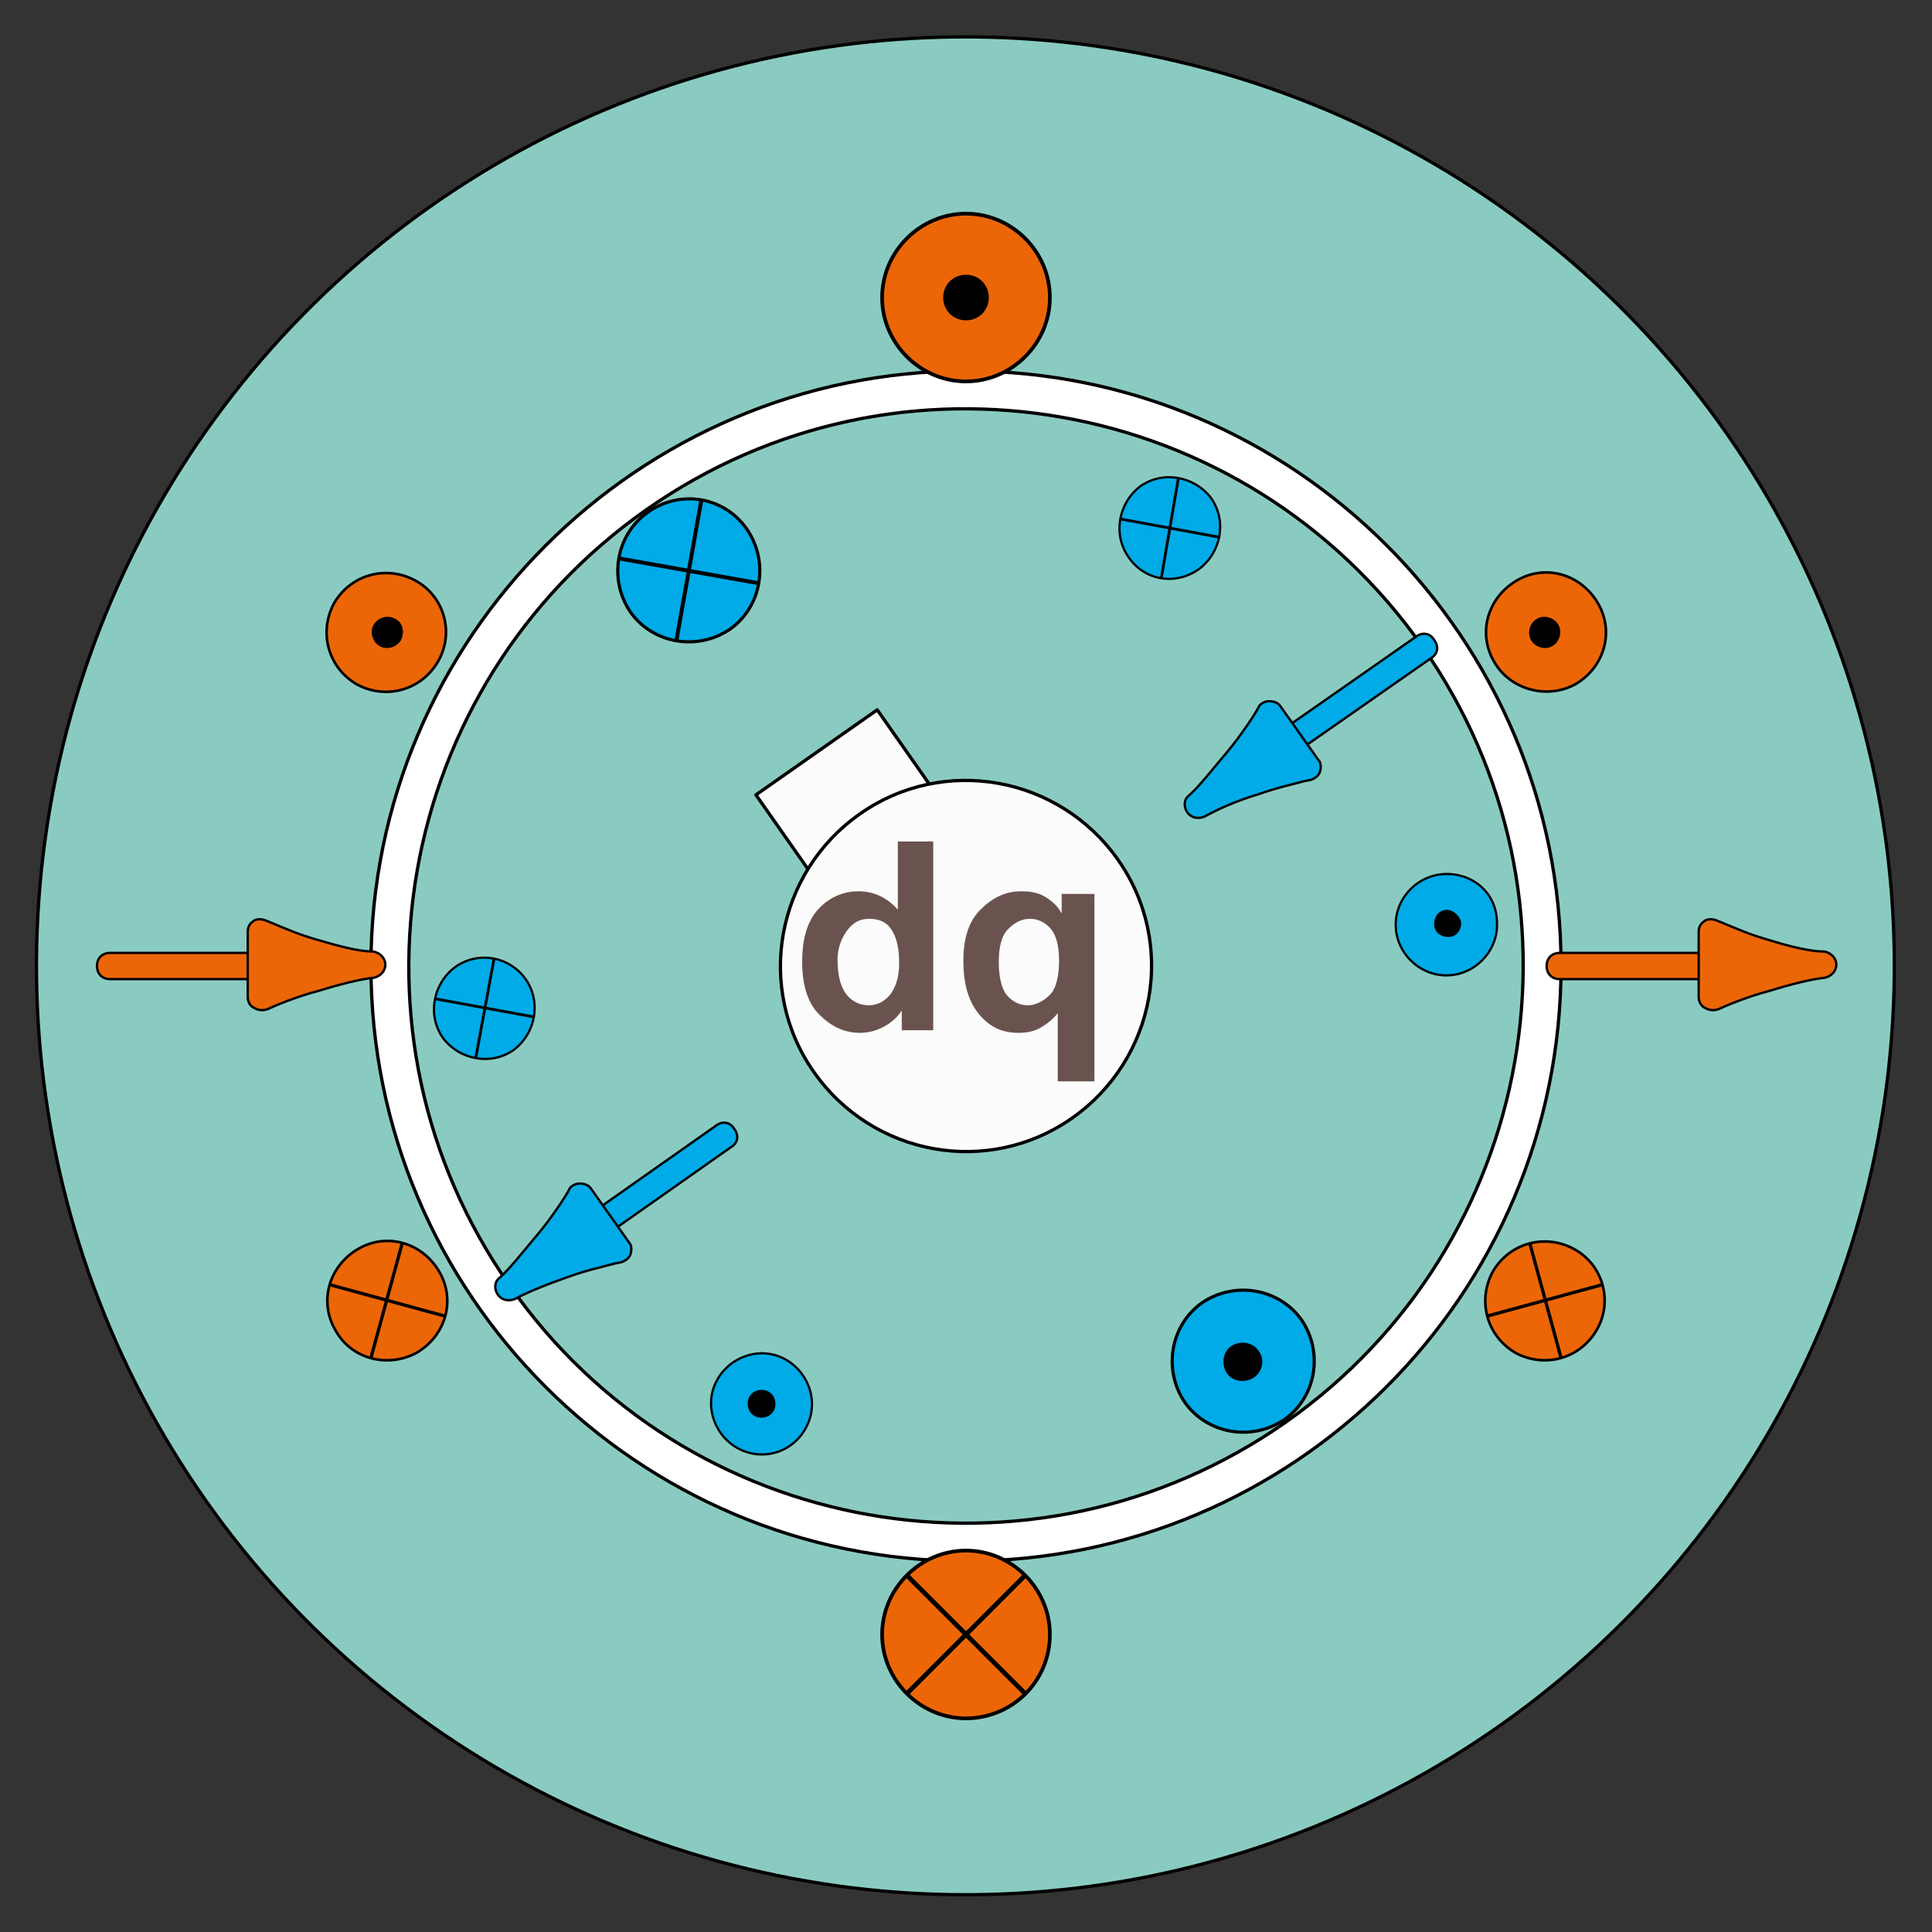 <?xml version="1.0" encoding="utf-8"?>
<!-- Generator: Adobe Illustrator 27.4.1, SVG Export Plug-In . SVG Version: 6.00 Build 0)  -->
<svg version="1.1" xmlns="http://www.w3.org/2000/svg" xmlns:xlink="http://www.w3.org/1999/xlink" x="0px" y="0px"
	 viewBox="0 0 147.4 147.4" style="enable-background:new 0 0 147.4 147.4;" xml:space="preserve">
<rect x="0" y="0" width="147.4" height="147.4" fill="#333333" stroke="none"/>
<style type="text/css">
	.st0{fill:#8ACBC1;stroke:#000000;stroke-width:0.25;}
	.st1{fill:#FFFFFF;stroke:#000000;stroke-width:0.25;}
	.st2{fill:#FCFCFC;stroke:#000000;stroke-width:0.25;stroke-linejoin:round;}
	.st3{fill:#FCFCFC;stroke:#000000;stroke-width:0.25;}
	.st4{fill:#00ABE7;stroke:#000000;stroke-width:0.17;}
	.st5{fill:none;stroke:#000000;stroke-width:0.212;}
	.st6{stroke:#000000;stroke-width:0.17;}
	.st7{fill:#00ABE7;stroke:#000000;stroke-width:0.24;}
	.st8{fill:none;stroke:#000000;stroke-width:0.3;}
	.st9{stroke:#000000;stroke-width:0.24;}
	.st10{fill:#00ABE7;stroke:#000000;stroke-width:0.179;}
	.st11{fill:#6A534E;}
	.st12{fill:#EC6608;stroke:#000000;stroke-width:0.282;}
	.st13{fill:none;stroke:#000000;stroke-width:0.352;}
	.st14{stroke:#000000;stroke-width:0.282;}
	.st15{fill:#EC6608;stroke:#000000;stroke-width:0.2;}
	.st16{fill:none;stroke:#000000;stroke-width:0.25;}
	.st17{stroke:#000000;stroke-width:0.2;}
	.st18{fill:#EC6608;stroke:#000000;stroke-width:0.179;}
</style>
<g id="Statorronde">
	<ellipse transform="matrix(0.615 -0.788 0.788 0.615 -29.747 86.436)" class="st0" cx="73.7" cy="73.7" rx="70.9" ry="70.9"/>
	<path class="st1" d="M28.3,73.7c0,25,20.3,45.4,45.4,45.4c25,0,45.4-20.3,45.4-45.4c0-25-20.3-45.4-45.4-45.4
		C48.7,28.3,28.3,48.7,28.3,73.7z"/>
</g>
<g id="Rotor">
	<g>
		<g>
			<path class="st0" d="M98.1,108.5c19.2-13.5,23.9-40,10.4-59.2c-13.5-19.2-40-23.9-59.2-10.4c-19.2,13.5-23.9,40-10.4,59.2
				C52.3,117.3,78.8,122,98.1,108.5z"/>
			
				<rect x="59.9" y="56.4" transform="matrix(0.819 -0.574 0.574 0.819 -23.759 48.834)" class="st2" width="11.3" height="11.3"/>
			<path class="st3" d="M81.8,85.3c6.4-4.5,8-13.3,3.5-19.7c-4.5-6.4-13.3-8-19.7-3.5c-6.4,4.5-8,13.3-3.5,19.7
				C66.6,88.2,75.4,89.8,81.8,85.3z"/>
		</g>
	</g>
</g>
<g id="Rotorw">
	<g>
		<g>
			<path class="st4" d="M40.1,74.7c1.2,1.7,0.8,4.1-0.9,5.4c-1.7,1.2-4.1,0.8-5.4-0.9c-1.2-1.7-0.8-4.1,0.9-5.4
				C36.5,72.5,38.9,73,40.1,74.7z"/>
			<line class="st5" x1="36.3" y1="80.7" x2="37.7" y2="73.1"/>
			<line class="st5" x1="33.2" y1="76.2" x2="40.8" y2="77.6"/>
		</g>
		<g>
			<g>
				<path class="st4" d="M114.2,70.2c0.2,2.1-1.4,4-3.5,4.2c-2.1,0.2-4-1.4-4.2-3.5c-0.2-2.1,1.4-4,3.5-4.2
					C112.2,66.5,114.1,68,114.2,70.2z"/>
			</g>
			<path class="st6" d="M111.4,70.4c0,0.5-0.3,1-0.9,1c-0.5,0-1-0.3-1-0.9c0-0.5,0.3-1,0.9-1C110.8,69.5,111.3,69.9,111.4,70.4z"/>
		</g>
	</g>
	<g>
		<g>
			<path class="st7" d="M57,40.4c1.7,2.5,1.1,5.9-1.3,7.6c-2.5,1.7-5.9,1.1-7.6-1.3c-1.7-2.5-1.1-5.9,1.3-7.6
				C51.9,37.3,55.3,37.9,57,40.4z"/>
			<line class="st8" x1="51.6" y1="48.9" x2="53.5" y2="38.2"/>
			<line class="st8" x1="47.2" y1="42.6" x2="57.9" y2="44.5"/>
		</g>
		<g>
			<g>
				<path class="st7" d="M98,108.3c-2.5,1.7-5.9,1.1-7.6-1.3c-1.7-2.5-1.1-5.9,1.3-7.6c2.5-1.7,5.9-1.1,7.6,1.3
					C101,103.2,100.4,106.6,98,108.3z"/>
			</g>
			<path class="st9" d="M95.6,105c-0.6,0.4-1.5,0.3-1.9-0.3c-0.4-0.6-0.3-1.5,0.3-1.9c0.6-0.4,1.5-0.3,1.9,0.3
				C96.4,103.7,96.2,104.6,95.6,105z"/>
		</g>
	</g>
	<g>
		<g>
			<path class="st4" d="M86.1,42.5c-1.2-1.7-0.8-4.1,0.9-5.4c1.7-1.2,4.1-0.8,5.4,0.9c1.2,1.7,0.8,4.1-0.9,5.4
				C89.7,44.7,87.3,44.3,86.1,42.5z"/>
			<line class="st5" x1="89.9" y1="36.5" x2="88.6" y2="44.1"/>
			<line class="st5" x1="93.1" y1="41" x2="85.5" y2="39.6"/>
		</g>
		<g>
			<g>
				<path class="st4" d="M56.5,110.6c-1.9-0.9-2.8-3.2-1.9-5.1c0.9-1.9,3.2-2.8,5.1-1.9c1.9,0.9,2.8,3.2,1.9,5.1
					C60.7,110.7,58.4,111.5,56.5,110.6z"/>
			</g>
			<path class="st6" d="M57.7,108c-0.5-0.2-0.7-0.8-0.5-1.3c0.2-0.5,0.8-0.7,1.3-0.5c0.5,0.2,0.7,0.8,0.5,1.3
				C58.8,108,58.2,108.2,57.7,108z"/>
		</g>
	</g>
	<g>
		<path class="st10" d="M97.6,58.3L97.6,58.3l11.6-8.1l0,0c0.5-0.3,0.6-0.9,0.2-1.4c-0.3-0.5-0.9-0.6-1.4-0.2l0,0l-11.6,8.1l0,0"/>
		<path class="st10" d="M96,60.6c1.4-0.5,2.4-0.7,3.5-1l0.5-0.1c0.3-0.1,0.6-0.3,0.7-0.6c0.1-0.3,0.1-0.7-0.1-0.9l-2.9-4.1
			c-0.2-0.3-0.5-0.4-0.9-0.4c-0.3,0-0.7,0.2-0.8,0.5c-0.2,0.4-1.3,2.1-2.4,3.4c-1.1,1.3-2.1,2.6-2.9,3.3c-0.4,0.3-0.4,0.9-0.1,1.3
			c0.3,0.4,0.8,0.5,1.3,0.3C92.8,61.8,94.3,61.1,96,60.6z"/>
	</g>
	<g>
		<path class="st10" d="M45,95.1L45,95.1l10.8-7.6l0,0c0.5-0.3,0.6-0.9,0.2-1.4c-0.3-0.5-0.9-0.6-1.4-0.2l0,0l-10.8,7.6l0,0"/>
		<path class="st10" d="M43.4,97.4c1.4-0.5,2.4-0.7,3.5-1l0.5-0.1c0.3-0.1,0.6-0.3,0.7-0.6c0.1-0.3,0.1-0.7-0.1-0.9l-2.9-4.1
			c-0.2-0.3-0.5-0.4-0.9-0.4c-0.3,0-0.7,0.2-0.8,0.5c-0.2,0.4-1.3,2.1-2.4,3.4c-1.1,1.3-2.1,2.6-2.9,3.3c-0.4,0.3-0.4,0.9-0.1,1.3
			c0.3,0.4,0.8,0.5,1.3,0.3C40.2,98.6,41.7,98,43.4,97.4z"/>
	</g>
	<g>
		<path class="st11" d="M71.3,78.6h-2.5v-1.5c-0.4,0.6-0.9,1-1.5,1.3s-1.2,0.4-1.7,0.4c-1.2,0-2.2-0.5-3.1-1.4s-1.3-2.3-1.3-4
			c0-1.8,0.4-3.1,1.2-4s1.9-1.4,3.1-1.4c1.2,0,2.2,0.5,3,1.4v-5.2h2.7V78.6z M63.9,73.2c0,1.1,0.2,1.9,0.5,2.4
			c0.4,0.7,1.1,1.1,1.9,1.1c0.6,0,1.2-0.3,1.6-0.8s0.7-1.3,0.7-2.4c0-1.2-0.2-2-0.6-2.6s-1-0.8-1.7-0.8c-0.7,0-1.2,0.3-1.6,0.8
			S63.9,72.2,63.9,73.2z"/>
		<path class="st11" d="M80.7,82.5v-5.2c-0.4,0.5-0.8,0.8-1.3,1.1s-1.1,0.4-1.7,0.4c-1.2,0-2.1-0.4-2.9-1.3c-0.9-1-1.3-2.4-1.3-4.2
			c0-1.7,0.4-3,1.3-3.9s1.9-1.4,3.1-1.4c0.7,0,1.3,0.1,1.8,0.4s1,0.7,1.3,1.3v-1.5h2.5v14.3H80.7z M80.8,73.3c0-1.1-0.2-1.9-0.6-2.4
			s-1-0.8-1.6-0.8c-0.7,0-1.2,0.3-1.7,0.8s-0.7,1.4-0.7,2.5c0,1.1,0.2,2,0.6,2.5s1,0.8,1.6,0.8s1.2-0.3,1.7-0.8S80.8,74.4,80.8,73.3
			z"/>
	</g>
</g>
<g id="Statorw">
	<g>
		<path class="st12" d="M73.7,131.1c-3.5,0-6.4-2.9-6.4-6.4c0-3.5,2.9-6.4,6.4-6.4s6.4,2.9,6.4,6.4
			C80.1,128.3,77.2,131.1,73.7,131.1z"/>
		<line class="st13" x1="69.2" y1="120.2" x2="78.2" y2="129.2"/>
		<line class="st13" x1="78.2" y1="120.2" x2="69.2" y2="129.2"/>
	</g>
	<g>
		<g>
			<path class="st12" d="M73.7,29.1c-3.5,0-6.4-2.9-6.4-6.4c0-3.5,2.9-6.4,6.4-6.4c3.5,0,6.4,2.9,6.4,6.4
				C80.1,26.2,77.2,29.1,73.7,29.1z"/>
		</g>
		<path class="st14" d="M73.7,24.3c-0.9,0-1.6-0.7-1.6-1.6c0-0.9,0.7-1.6,1.6-1.6c0.9,0,1.6,0.7,1.6,1.6
			C75.3,23.6,74.6,24.3,73.7,24.3z"/>
	</g>
	<g>
		<path class="st15" d="M25.6,101.5c-1.3-2.2-0.5-4.9,1.7-6.2c2.2-1.3,4.9-0.5,6.2,1.7c1.3,2.2,0.5,4.9-1.7,6.2
			C29.6,104.4,26.8,103.7,25.6,101.5z"/>
		<line class="st16" x1="30.7" y1="94.8" x2="28.3" y2="103.6"/>
		<line class="st16" x1="33.9" y1="100.4" x2="25.1" y2="98"/>
	</g>
	<g>
		<g>
			<path class="st15" d="M114,50.5c-1.3-2.2-0.5-4.9,1.7-6.2c2.2-1.3,4.9-0.5,6.2,1.7c1.3,2.2,0.5,4.9-1.7,6.2
				C118,53.4,115.2,52.6,114,50.5z"/>
		</g>
		<path class="st17" d="M116.9,48.8c-0.3-0.5-0.1-1.2,0.4-1.5c0.5-0.3,1.2-0.1,1.5,0.4c0.3,0.5,0.1,1.2-0.4,1.5
			C117.9,49.5,117.2,49.3,116.9,48.8z"/>
	</g>
	<g>
		<path class="st15" d="M121.8,101.5c-1.3,2.2-4,2.9-6.2,1.7c-2.2-1.3-2.9-4-1.7-6.2c1.3-2.2,4-2.9,6.2-1.7
			C122.3,96.5,123.1,99.3,121.8,101.5z"/>
		<line class="st16" x1="113.5" y1="100.4" x2="122.3" y2="98"/>
		<line class="st16" x1="116.7" y1="94.8" x2="119.1" y2="103.6"/>
	</g>
	<g>
		<g>
			<path class="st15" d="M33.4,50.5c-1.3,2.2-4,2.9-6.2,1.7c-2.2-1.3-2.9-4-1.7-6.2c1.3-2.2,4-2.9,6.2-1.7
				C33.9,45.5,34.7,48.3,33.4,50.5z"/>
		</g>
		<path class="st17" d="M30.5,48.8c-0.3,0.5-1,0.7-1.5,0.4c-0.5-0.3-0.7-1-0.4-1.5c0.3-0.5,1-0.7,1.5-0.4
			C30.6,47.5,30.8,48.2,30.5,48.8z"/>
	</g>
	<g>
		<path class="st18" d="M21.6,72.7L21.6,72.7l-13.2,0l0,0c-0.6,0-1,0.4-1,1c0,0.6,0.4,1,1,1l0,0l13.2,0l0,0"/>
		<path class="st18" d="M24.2,71.7c-1.4-0.4-2.3-0.8-3.5-1.3l-0.5-0.2c-0.3-0.1-0.7-0.1-0.9,0.1c-0.3,0.2-0.4,0.5-0.4,0.8v5
			c0,0.3,0.2,0.7,0.5,0.8c0.3,0.2,0.7,0.2,1,0.1c0.4-0.2,2.3-1,3.9-1.4c1.6-0.5,3.2-0.9,4.2-1c0.5-0.1,0.9-0.5,0.9-1s-0.4-0.9-0.9-1
			C27.4,72.6,25.9,72.2,24.2,71.7z"/>
	</g>
	<g>
		<path class="st18" d="M132.2,72.7L132.2,72.7l-13.2,0l0,0c-0.6,0-1,0.4-1,1c0,0.6,0.4,1,1,1l0,0l13.2,0l0,0"/>
		<path class="st18" d="M134.9,71.7c-1.4-0.4-2.3-0.8-3.5-1.3l-0.5-0.2c-0.3-0.1-0.7-0.1-0.9,0.1c-0.3,0.2-0.4,0.5-0.4,0.8v5
			c0,0.3,0.2,0.7,0.5,0.8c0.3,0.2,0.7,0.2,1,0.1c0.4-0.2,2.3-1,3.9-1.4c1.6-0.5,3.2-0.9,4.2-1c0.5-0.1,0.9-0.5,0.9-1s-0.4-0.9-0.9-1
			C138.1,72.6,136.5,72.2,134.9,71.7z"/>
	</g>
</g>
</svg>
